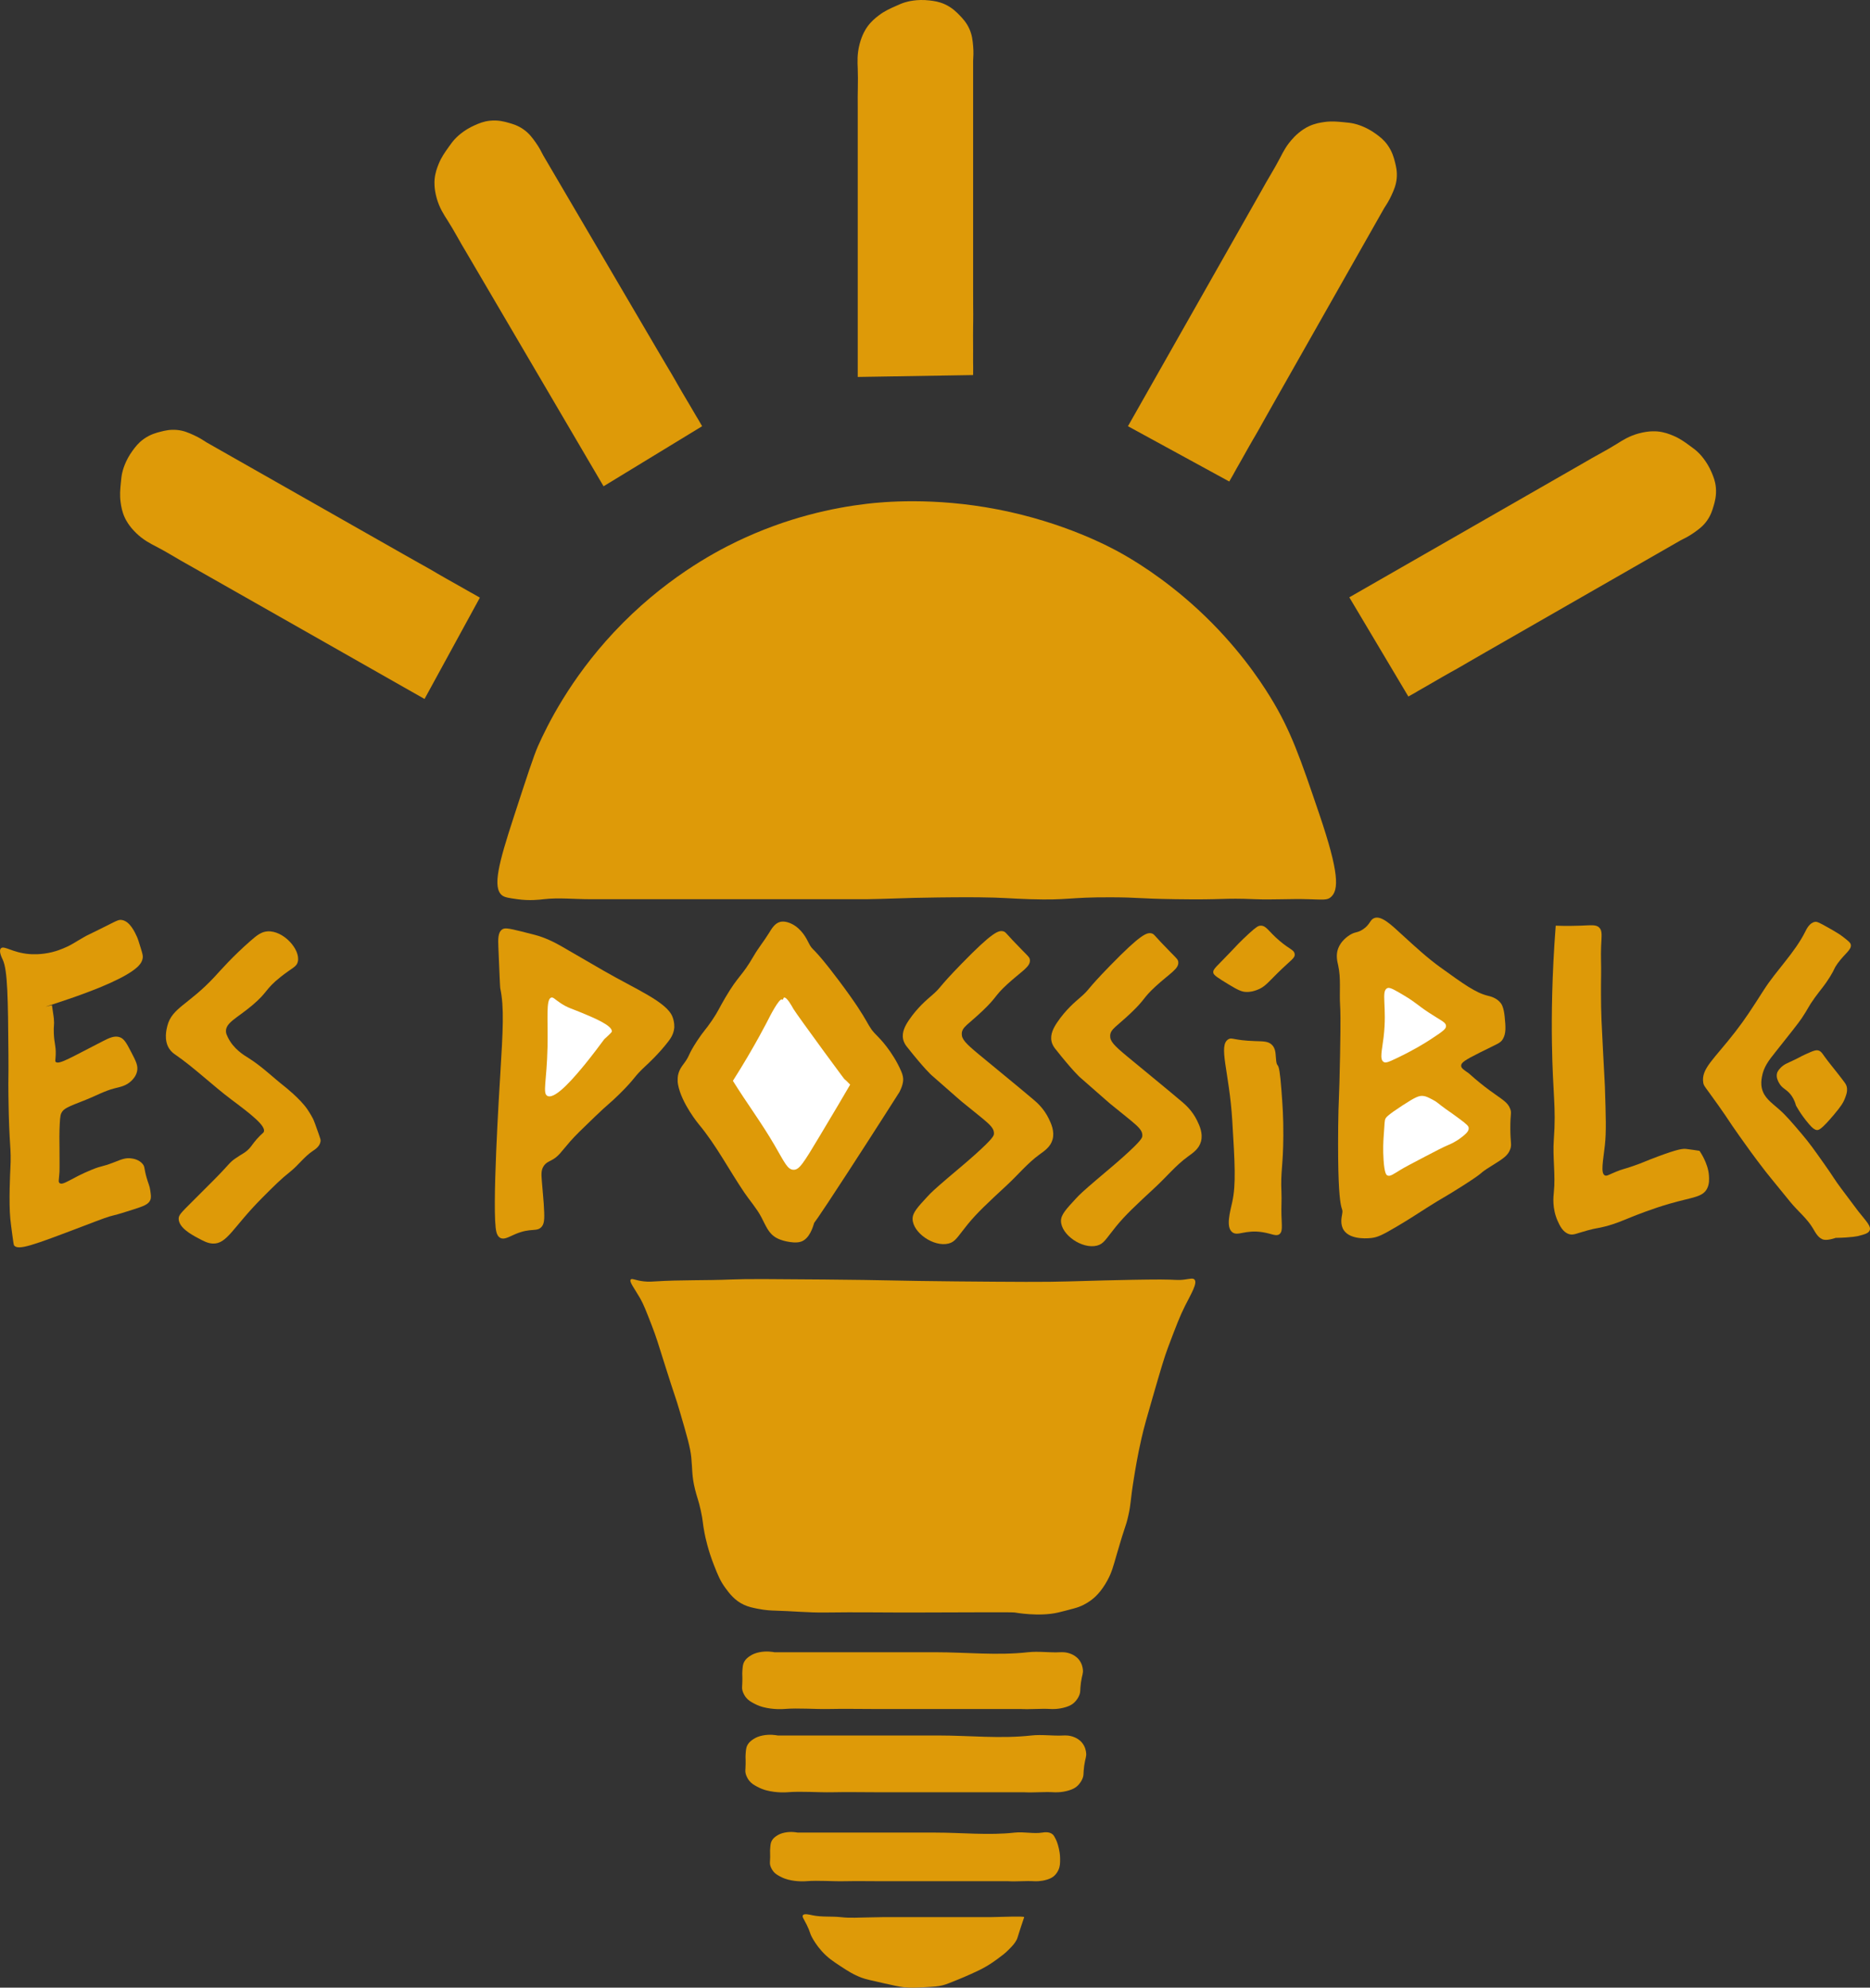 <?xml version="1.0" encoding="UTF-8"?><svg id="Warstwa_2" xmlns="http://www.w3.org/2000/svg" viewBox="0 0 988.61 1050.52"><rect x="0" y="0" width="988.61" height="1050.52" fill="#333333" stroke="none"/><defs><style>.cls-1{fill:#fff;}.cls-2{fill:#de9a08;}</style></defs><g id="Warstwa_1-2"><g><path class="cls-2" d="M265.46,473.24c-5.3-4.12-1.68-17.42,6-41,7.15-21.95,10.73-32.91,13-38,4.91-11.02,16.85-35.22,40-60,26.03-27.85,52.91-42.18,65-48,26.68-12.84,51.26-17.93,69-20,7.93-.92,34.84-3.62,69,3,35.53,6.88,59.89,20.15,65,23,5.37,2.99,22.34,12.75,41,30,20.27,18.73,32.43,36.96,38,46,10.98,17.8,15.98,32.53,26,62,10.54,31,10.49,40.3,6,44-1.9,1.57-3.94,1.24-12,1-9.33-.28-18.67,.38-28,0-17.75-.73-15.32,.41-42,0-20.88-.32-18.77-.94-34-1-23.09-.1-21.85,1.64-43,1-10.19-.31-14.04-.88-27-1-8.67-.08-19.31,.05-21.51,.08-5.28,.07-8.38,.12-12.88,.23-8.98,.23-14.13,.51-24.6,.69-2.3,.04-.93,0-34,0h-54c-6,0-12,0-18,0-5.33,0-10.67,0-16,0h-25c-8,0-16.05-.9-24,0-2.32,.26-7.39,.93-14,0-4.41-.62-6.62-.93-8-2Z"/><path class="cls-2" d="M.46,501.24c1.62-1.74,6.02,2.26,15,3,1.45,.12,6.21,.42,12-1,2.65-.65,4.6-1.43,6-2,4.04-1.64,5.3-2.73,11-6,2.37-1.36,.34-.13,14-7,3.42-1.72,4.46-2.26,6-2,4.26,.7,6.87,6.51,8,9,.44,.96,.96,2.64,2,6,.96,3.1,1.13,3.97,1,5-.32,2.56-2.2,4.28-3,5-12.14,11.05-60.89,24.1-45,20h0c.9,5.96,1,7,1,7,.37,3.79-.2,3.55,0,8,.24,5.51,1.12,6.21,1,11-.08,3.14-.47,3.56,0,4,1.75,1.64,8.6-2.67,25-11,3.26-1.66,6.16-3.08,9-2,2.28,.87,3.52,3.24,6,8,2.44,4.67,3.64,7.07,3,10-.56,2.57-2.21,4.23-3,5-2.74,2.69-5.85,3.2-9,4-5.22,1.33-9.99,4.03-15,6-9.82,3.85-11.74,4.57-13,7-.71,1.36-.8,3.9-1,9-.11,2.81-.03,3.43,0,10,.04,7.45,.05,11.18,0,12-.29,4.49-.72,5.37,0,6,1.81,1.58,6.14-2.59,17-7,6.03-2.45,4.75-1.19,12-4,3.6-1.4,5.84-2.45,9-2,.93,.13,4.07,.58,6,3,1.2,1.5,.63,2.13,2,7,1.03,3.69,1.62,4.27,2,7,.35,2.5,.52,3.74,0,5-.93,2.25-3.36,3.2-9,5-5.03,1.6-7.54,2.4-10,3-3.59,.87-5.25,1.52-17,6-26.29,10.01-33.79,12.75-36,10-.23-.28-.49-2.19-1-6-.33-2.43-.83-6.31-1-8-.9-8.87,0-26,0-26,.67-12.73-.65-10.63-1-39-.14-11.13,.11-7.9,0-22-.23-29.57-.4-44.46-3-50-.55-1.18-2.26-4.64-1-6Z"/><path class="cls-2" d="M88.46,542.24c2.47-9.7,11.38-11.3,25-26,3.29-3.55,9.32-10.53,19-19,3.4-2.97,5.71-4.79,9-5,8.3-.53,17.46,9.52,16,16-.63,2.81-2.86,3.14-9,8-8.45,6.68-6.72,8.02-15,15-8.25,6.96-14.26,9.25-14,14,.06,1.03,.38,1.72,1,3,2.99,6.17,8.46,9.42,11,11,6.85,4.27,12.65,10.02,19,15,0,0,8.14,6.39,12,12,1.66,2.41,3,5,3,5,0,0,0,0,0,0,.59,1.19,1.4,3.47,3,8,.95,2.69,1.11,3.19,1,4-.35,2.66-2.97,4.32-4,5-4.53,2.99-7.75,7.63-12,11-4.98,3.94-8.32,7.29-15,14-15.39,15.45-18.39,24.34-26,24-2.64-.12-4.83-1.29-8-3-3.21-1.72-9.87-5.33-10-10-.05-2.01,1.13-3.15,7-9,1.44-1.43,9.13-9.1,12-12,8.12-8.21,7.59-8.61,11-11,3.67-2.57,5.61-3.05,8-6,1.2-1.48,2.33-3.36,5-6,1.53-1.51,1.79-1.52,2-2,1.31-3.07-6.67-9.28-17-17-10.25-7.67-19.46-16.73-30-24-.53-.37-1.89-1.29-3-3-2.92-4.48-1.45-10.22-1-12Z"/><path class="cls-2" d="M265.46,491.24c-2.26,1.58-2.15,5.28-2,9,.59,14.31,.89,21.46,1,22,2.16,10.2,1.44,22.13,0,46-.36,6.01-4.66,73.48-2,83,.17,.62,.62,2.24,2,3,2.07,1.15,4.62-.57,8-2,8.44-3.57,11.43-.87,14-4,1.59-1.94,1.39-5.29,1-12-.14-2.42-.4-4.43-1-12-.28-3.55-.44-5.88,1-8,1.17-1.72,2.74-2.35,4-3,3.89-2.01,4.98-4.27,10-10,2.71-3.1,6.14-6.4,13-13,7.51-7.23,7.36-6.45,13-12,9.02-8.89,7.06-8.59,14-15,1.09-1.01,7-6.43,12-13,.92-1.21,2.69-3.61,3-7,0,0,.27-2.91-1-6-3.18-7.75-19.25-14.38-36-24-10.06-5.78-19-11-19-11-4.82-2.82-8.48-4.98-14-7-2.22-.81-5.14-1.54-11-3-7.22-1.8-8.76-1.87-10-1Z"/><path class="cls-1" d="M291.46,527.24c-2.97,.83-1.69,11.04-2,26-.38,18.37-2.78,24.69,0,26,4.34,2.04,15.07-11.01,20-17,0,0,3.97-4.84,10-13h0c3.94-3.53,4-4,4-4,.43-3.18-9.33-7.23-16-10-5.27-2.19-7.25-2.54-11-5-3.25-2.13-3.93-3.3-5-3Z"/><path class="cls-2" d="M480.46,539.24c4.55-6.76,9.69-11.01,12-13,5.64-4.86,2.69-3.36,16-17,16.26-16.67,19.49-17.71,22-17,1.44,.41,1.03,.93,10,10,3.18,3.22,3.83,3.76,4,5,.49,3.69-4.35,5.97-12,13-6.96,6.4-5.13,6.52-13,14-7.68,7.3-10.84,8.53-11,12-.14,2.97,2.03,5.21,9,11,5.28,4.39,21.29,17.45,29,24,1.77,1.5,5.43,4.68,8,10,1.16,2.41,3.21,6.64,2,11-1.09,3.94-4.29,6.03-7,8-6.29,4.58-11.29,10.71-17,16-10.64,9.87-15.96,14.8-21,21-5.32,6.54-6.33,9.09-10,10-7.79,1.94-18.88-5.68-19-13-.05-3.3,2.63-6.2,8-12,1.8-1.95,3.59-3.68,11-10,6.14-5.23,9.2-7.7,14-12,9.62-8.62,9.95-10.03,10-11,.22-3.93-3.67-6.04-17-17-2.43-2,.47,.35-16-14,0,0-3.7-3.23-13-15-.55-.7-1.58-2.03-2-4-.81-3.8,1.2-7.32,3-10Z"/><path class="cls-2" d="M558.91,540.34c4.55-6.76,9.69-11.01,12-13,5.64-4.86,2.69-3.36,16-17,16.26-16.67,19.49-17.71,22-17,1.44,.41,1.03,.93,10,10,3.18,3.22,3.83,3.76,4,5,.49,3.69-4.35,5.97-12,13-6.96,6.4-5.13,6.52-13,14-7.68,7.3-10.84,8.53-11,12-.14,2.97,2.03,5.21,9,11,5.28,4.39,21.29,17.45,29,24,1.77,1.5,5.43,4.68,8,10,1.16,2.41,3.21,6.64,2,11-1.09,3.94-4.29,6.03-7,8-6.29,4.58-11.29,10.71-17,16-10.64,9.87-15.96,14.8-21,21-5.32,6.54-6.33,9.09-10,10-7.79,1.94-18.88-5.68-19-13-.05-3.3,2.63-6.2,8-12,1.8-1.95,3.59-3.68,11-10,6.14-5.23,9.2-7.7,14-12,9.62-8.62,9.95-10.03,10-11,.22-3.93-3.67-6.04-17-17-2.43-2,.47,.35-16-14,0,0-3.7-3.23-13-15-.55-.7-1.58-2.03-2-4-.81-3.8,1.2-7.32,3-10Z"/><path class="cls-2" d="M649.46,549.24c-5.61,3.18,.43,17.07,2,43,1.36,22.49,2.04,33.73,0,43-1.21,5.47-3.46,13.27,0,16,2.91,2.3,6.76-1.45,16,0,5,.79,7.23,2.41,9,1,1.63-1.3,1.21-3.86,1-10-.14-4,.18-8,0-12-.52-11.36,.9-13.4,1-30,.06-9.83-.4-15.96-1-24-1.48-19.79-2.38-8.7-3-18-.12-1.73-.23-4.21-2-6-1.97-1.99-4.72-1.85-9-2-11.53-.4-12.09-2.08-14-1Z"/><path class="cls-2" d="M641.46,514.24c.23,1.23,2.82,2.84,8,6,5.44,3.33,7.16,3.87,9,4,2.66,.19,4.71-.53,6-1,4.1-1.49,5.63-3.72,11-9,7.17-7.05,9.24-7.79,9-10-.24-2.25-2.5-2.32-8-7-5.99-5.09-6.95-8.08-10-8-1.22,.03-2.19,.54-6,4-4.7,4.27-7.66,7.52-10,10-7.4,7.85-9.4,8.87-9,11Z"/><path class="cls-2" d="M707.46,501.24c-1.35,3.59-.47,6.89,0,9,1.54,6.84,.57,14.01,1,21,.17,2.81,.35,6.71,0,26-.47,26.02-.86,23.7-1,38-.53,52.62,3.24,40.23,2,47-.25,1.38-.99,5.06,1,8,3.76,5.56,14.32,4.1,15,4,2.93-.44,5.15-1.36,13-6,6.95-4.11,10.9-6.76,16-10,8.8-5.59,8.4-4.91,18-11,14.41-9.14,7.73-5.88,16-11,6.34-3.93,8.82-5.54,10-9,.84-2.46,.02-3.13,0-11-.02-7.68,.76-7.81,0-10-1.32-3.8-4.2-4.98-11-10-2.72-2.01-6.57-5-11-9-2.66-1.86-3.99-2.66-4-4-.01-1.63,1.94-2.96,10-7,9.44-4.73,10.71-4.88,12-7,1.88-3.1,1.52-6.67,1-12-.48-4.88-1.67-6.56-2-7-2.19-2.92-5.69-3.68-7-4-6.36-1.56-12.57-6.04-25-15-6.77-4.88-13.03-10.62-20-17-5.8-5.32-11.13-10.55-15-9-2.3,.92-2.07,3.44-6,6-2.97,1.94-3.92,1.04-7,3-1.03,.65-4.51,3.04-6,7Z"/><path class="cls-2" d="M822.46,489.24c-2.03,26.42-2.22,47.53-2,62,.41,27.54,2.3,33.45,1,51-.69,9.31,.97,18.72,0,28-.22,2.1-.94,8.41,2,15,1.09,2.44,2.71,5.96,6,7,2.34,.74,3.82-.32,10-2,4.7-1.28,4.75-.91,9-2,5.73-1.47,9.12-3.04,14-5,2.49-1,10.94-4.38,20-7,12.28-3.56,17.59-3.39,20-8,1.3-2.5,1.12-5.18,1-7-.45-6.7-5-13-5-13h0s-5.12-.82-7-1c-1.76-.17-3.96-.11-15,4-7.29,2.71-7.3,3.05-13,5-5.52,1.89-5.6,1.61-9,3-4,1.64-4.99,2.48-6,2-2.41-1.15-.88-7.92,0-16,.77-7.11,.51-15.07,0-31-.07-2.12-.02-.06-1-19-.82-15.77-.93-18.82-1-23-.15-9.62,0-17,0-17,.1-5-.22-10.01,0-15,.27-5.92,.7-8.33-1-10-1.66-1.63-3.98-1.23-10-1-3.11,.12-7.56,.2-13,0Z"/><path class="cls-2" d="M900.46,572.24c-1.24-7.4,5.66-12.34,17-27,5.29-6.84,8.53-11.89,15-22,6.83-10.67,16.36-19.65,22-31,.59-1.19,2.18-4.51,5-5,1.04-.18,1.85,.09,7,3,5.17,2.92,6.64,3.94,8,5,2.54,1.98,3.81,2.97,4,4,.5,2.74-3.06,4.56-7,10-2.05,2.83-1.3,2.64-4,7-3,4.85-4.75,6.51-8,11-3.7,5.11-3.32,5.54-7,11-1.71,2.53-5.83,7.72-14,18-3.32,4.18-6.11,7.66-7,13-.25,1.47-.57,3.53,0,6,1.13,4.89,4.83,7.35,9,11,3.64,3.18,6.43,6.45,12,13,4.05,4.75,6.72,8.53,12,16,5.45,7.7,4.96,7.59,9,13,8.43,11.29,9,12,9,12,4.48,5.58,6.81,7.9,6,10-.61,1.6-2.68,2.13-6,3,0,0-3.36,.88-12,1h0s-3.67,1.34-6,1c-2.99-.43-4.69-3.77-6-6-3.11-5.3-8.13-9.22-12-14-12.44-15.36-10.59-12.89-13-16-6.08-7.83-10.49-14.04-14-19-6.2-8.76-5.02-7.57-11-16-7.24-10.21-7.7-10.18-8-12Z"/><path class="cls-2" d="M940.46,572.24c1.69,3.1,3.67,3.21,6,6,1,1.19,2.23,3.08,3,6,0,0,2.46,4.76,7,10,1.79,2.06,2.92,2.87,4,3,1.01,.12,2.4-.19,9-8,3.73-4.42,5.03-6.39,6-9,.67-1.81,1.17-3.19,1-5-.21-2.23-1.23-3.06-5-8-2.31-3.02-4.81-5.9-7-9-1.19-1.68-1.76-2.59-3-3-1.13-.38-2.32-.18-7,2-3.26,1.52-2.92,1.54-6,3-3.67,1.74-5.18,2.2-7,4-1.59,1.57-1.91,2.66-2,3-.54,2.11,.46,4.01,1,5Z"/><path class="cls-1" d="M733.46,522.24c-3.53,1.58-.04,9.7-2,26-.82,6.85-2.19,11.62,0,13,1.06,.67,2.41,.2,7-2,9.35-4.49,14.47-7.71,18-10,6.95-4.51,8.05-5.59,8-7-.07-2.02-2.44-2.68-9-7-6.31-4.15-6.78-5.28-13-9-5.12-3.06-7.7-4.58-9-4Z"/><path class="cls-1" d="M732.46,591.24c.39-.75,1.07-1.83,9-7,6.98-4.55,8.81-5.25,11-5,1.55,.18,2.69,.8,5,2,2.66,1.39,2.87,2.07,7,5,2.79,1.98,3.39,2.31,7,5,4.27,3.18,4.95,3.95,5,5,.08,1.8-1.76,3.27-4,5-3.06,2.37-5.83,3.51-7,4-2.61,1.1-5.74,2.73-12,6-7.21,3.76-10.8,5.67-13,7-3.98,2.41-5.58,3.69-7,3-.55-.27-1.51-1.04-2-8-.4-5.69-.12-10.2,0-12,.57-8.34,.52-9.07,1-10Z"/><path class="cls-2" d="M333.46,676.24c-.99,1.12,2.07,4.88,5,10,1.74,3.04,3.16,6.69,6,14,2.54,6.52,3.54,10.05,7,21,5.83,18.47,5.53,16.56,8,25,3.65,12.48,5.47,18.71,6,24,.63,6.29,.22,9.85,2,17,1,4.03,1.8,5.59,3,11,1.29,5.81,.93,6.52,2,12,.48,2.47,1.88,9.09,5,17,2.02,5.12,3.24,8.22,6,12,2.14,2.93,4.97,6.72,10,9,2.33,1.05,4.49,1.49,7,2,4.42,.89,7.85,.97,9,1,9,.22,17.99,1.14,27,1,16-.25,32,.06,48,0,33.99-.12,50.99-.19,52,0,0,0,12.9,2.38,23,0,.19-.04,1.83-.44,4-1,3.64-.95,5.46-1.42,7-2,3.55-1.34,5.97-3.19,7-4,1.26-.98,4.63-3.79,8-10,2.31-4.26,3.04-7.2,5-14,4.54-15.76,4.6-13.81,6-20,1.6-7.1,.89-6.93,3-20,.74-4.56,1.95-12.04,4-21,1.4-6.12,2.93-11.42,6-22,4.01-13.83,6.01-20.74,8-26,4.21-11.14,6.32-16.7,9-22,3.28-6.49,6.77-12.17,5-14-.81-.83-2.23-.38-5,0-4.23,.58-4.41,0-13,0-16.37,0-48,1-48,1-13.03,.41-28.68,.27-60,0-32.69-.29-34.72-.7-70-1-27.2-.23-40.8-.35-49,0-13.33,.57-26.69,.14-40,1-1.6,.1-3.41,.28-6,0-4.47-.48-6.32-1.77-7-1Z"/><path class="cls-2" d="M392.46,883.24c-.13,1.96,.05,2.01,0,5-.06,3.42-.3,3.68,0,5,.1,.42,.54,2.22,2,4,1.18,1.44,2.43,2.14,4,3,2.29,1.26,4.27,1.81,5,2,5.46,1.44,10.64,1.03,11,1,7.98-.63,16,.17,24,0,7.66-.17,15.33,0,23,0h78c5.32,.3,10.68-.32,16,0,.55,.03,4,.24,8-1,2.04-.63,3.16-1.31,4-2,.41-.33,1.96-1.65,3-4,.95-2.16,.41-2.77,1-7,.6-4.27,1.3-4.67,1-7-.11-.86-.41-2.97-2-5-1.44-1.85-3.19-2.64-4-3-2.69-1.19-5.15-1.04-6-1-5.66,.3-11.37-.63-17,0-16.23,1.82-32.67,0-49,0h-85c-1.03-.18-4.18-.76-8,0-2.05,.41-3.63,1.07-5,2-.91,.62-2.13,1.45-3,3-.73,1.31-.83,2.56-1,5Z"/><path class="cls-2" d="M394.18,927.24c-.13,1.96,.05,2.01,0,5-.06,3.42-.3,3.68,0,5,.1,.42,.54,2.22,2,4,1.18,1.44,2.43,2.14,4,3,2.29,1.26,4.27,1.81,5,2,5.46,1.44,10.64,1.03,11,1,7.98-.63,16,.17,24,0,7.66-.17,15.33,0,23,0h78c5.32,.3,10.68-.32,16,0,.55,.03,4,.24,8-1,2.04-.63,3.16-1.31,4-2,.41-.33,1.96-1.65,3-4,.95-2.16,.41-2.77,1-7,.6-4.27,1.3-4.67,1-7-.11-.86-.41-2.97-2-5-1.44-1.85-3.19-2.64-4-3-2.69-1.19-5.15-1.04-6-1-5.66,.3-11.37-.63-17,0-16.23,1.82-32.67,0-49,0h-85c-1.03-.18-4.18-.76-8,0-2.05,.41-3.63,1.07-5,2-.91,.62-2.13,1.45-3,3-.73,1.31-.83,2.56-1,5Z"/><path class="cls-2" d="M407.16,977.13c-.12,1.68,.04,1.72,0,4.28-.05,2.92-.26,3.15,0,4.28,.08,.36,.47,1.9,1.71,3.43,1.01,1.23,2.08,1.83,3.43,2.57,1.96,1.08,3.65,1.55,4.28,1.71,4.68,1.23,9.11,.88,9.42,.86,6.83-.54,13.7,.15,20.55,0,6.56-.14,13.13,0,19.69,0h66.79c4.56,.26,9.14-.27,13.7,0,.47,.03,3.42,.21,6.85-.86,1.74-.54,2.7-1.13,3.43-1.71,.35-.28,1.68-1.41,2.57-3.43,.88-1.99,.88-3.69,.86-5.99-.02-2.31-.38-4.04-.62-5.14-.64-2.97-1.51-4.75-1.71-5.14-.67-1.33-1.01-2-1.71-2.57-1.8-1.46-4.4-1.01-5.37-.86-4.8,.74-9.73-.54-14.56,0-13.9,1.56-27.97,0-41.96,0h-72.78c-.88-.15-3.58-.65-6.85,0-1.76,.35-3.11,.92-4.28,1.71-.78,.53-1.83,1.24-2.57,2.57-.63,1.13-.71,2.19-.86,4.28Z"/><path class="cls-2" d="M423.46,656.24c4.59-1.53,6.34-7.88,7-10,.05-.16-.4,1.31,18-27,14.25-21.92,27-42,27-42h0s1.75-3.16,2-6c.12-1.4-.1-2.91-1-5-4.64-10.78-12-18-12-18-7.5-7.35-2.62-5.52-21-30-14.72-19.6-13.45-14.92-16-20-.97-1.93-3.53-7.34-9-10-3.36-1.63-5.55-1.12-6-1-2.85,.75-4.34,3.31-6,6-2.52,4.09-5.59,7.84-8,12-6.48,11.2-7.82,9.81-15,22-3.4,5.78-3.7,7.11-7,12-3.55,5.26-4.26,5.28-8,11-5.1,7.8-3.51,7.35-7,12-.9,1.2-2.41,3.1-3,6,0,0-.48,2.38,0,5,1.85,10.01,11,21,11,21,9.23,11.09,15.92,24.06,24,36,2.95,4.37,6.54,8.34,9,13,2.49,4.73,3.79,8.65,8,11,2.43,1.35,5.27,1.87,6,2,1.46,.26,4.59,.81,7,0Z"/><path class="cls-1" d="M387.46,571.24c11.69-18.37,19-33,19-33s5.43-10.87,7-10c.05,.03,.12,.14,.25,.14,.37,0,.43-1.04,.75-1.14,1.47-.45,4.18,4.53,5,6,1.48,2.65,32.71,45.22,27,37h0s.58,.58,1,1c1.05,1.05,2,2,2,2h0c-3.89,6.72-7.92,13.48-16,27-8.93,14.95-10.98,18.12-14,18-3.13-.12-4.59-3.67-10-13-6.77-11.68-14.88-22.53-22-34Z"/><path class="cls-2" d="M424.46,1012.24c-.51,.79,.48,2.01,2,5,1.93,3.8,1.42,4.13,3,7,.63,1.14,2.25,3.95,5,7,3.18,3.54,6.12,5.46,10,8,3.68,2.41,6.63,4.34,11,6,2.06,.78,5.37,1.52,12,3,5.22,1.17,7.88,1.75,10,2,4.04,.47,7.08,.26,12,0,4.31-.23,6.52-.36,9-1,1.75-.45,3.83-1.3,8-3,2.03-.83,4.17-1.7,7-3,3.46-1.58,5.41-2.48,8-4,2.78-1.63,4.75-3.08,6-4,2.21-1.63,3.96-2.92,6-5,1.75-1.79,2.95-3,4-5,.46-.87,.27-.72,2-6,.86-2.63,1.86-5.58,1.99-5.96,0,0,.02-.02,.01-.04-.04-.57-10.68-.17-18,0h-57c-14.73,.22-16.57,.58-22,0-4.98-.53-10.1,.06-15-1-1.68-.36-4.33-1.03-5,0Z"/><path class="cls-2" d="M454.46,23.24c1.33-5.1,3.35-8.08,4-9,2.09-2.94,4.3-4.69,6-6,3.06-2.37,5.94-3.63,9-5,2.23-1,3.34-1.5,5-2,1.19-.36,6.25-1.81,13-1,2.31,.28,4.89,.59,8,2,3.94,1.79,6.36,4.28,8,6,1.52,1.59,3.5,3.66,5,7,1.45,3.23,1.73,6.02,2,9,.31,3.42,.12,5.82,0,8V120.24c0,9,0,18,0,27,0,.66,0,2.08,0,4,0,5.13,0,7.69,.02,9.95,.03,3.7,.06,5.42,.02,8.78-.01,1.18-.04,2.05-.04,2.26-.07,2.67-.01,7.14,0,13,.01,5.89-.04,5.37,0,7,.02,.69,.07,2.84,0,5.73,0,.11,0,.21,0,.27,0,0-61,1-61,1V56.24c-.13-6.67,.27-13.34,0-20-.14-3.55-.39-7.7,1-13Z"/><path class="cls-2" d="M683.98,72.62c3.68-3.78,6.9-5.38,7.92-5.86,3.27-1.53,6.05-1.95,8.18-2.26,3.83-.55,6.95-.23,10.3,.09,2.43,.23,3.65,.35,5.34,.73,1.21,.27,6.33,1.51,11.8,5.54,1.88,1.38,3.97,2.92,5.97,5.69,2.54,3.5,3.42,6.86,4,9.17,.54,2.13,1.24,4.91,.9,8.56-.33,3.53-1.46,6.09-2.7,8.82-1.42,3.13-2.77,5.12-3.95,6.96l-7.4,13.05c-4.44,7.83-8.88,15.66-13.32,23.49-2.96,5.22-5.92,10.44-8.88,15.66-4.6,8.12-9.21,16.24-13.81,24.36-4.44,7.83-8.87,15.66-13.32,23.49-.33,.57-1.03,1.81-1.97,3.48-2.53,4.46-3.79,6.69-4.89,8.67-1.8,3.23-2.62,4.74-4.32,7.65-.59,1.02-1.04,1.76-1.15,1.95-1.37,2.29-3.53,6.21-6.41,11.31-2.9,5.13-2.68,4.65-3.45,6.09-.33,.61-1.34,2.5-2.82,4.99-.06,.1-.11,.18-.14,.23,0,0-53.55-29.22-53.55-29.22l3.95-6.96c1.48-2.61,2.96-5.22,4.44-7.83,2.47-4.35,4.93-8.7,7.4-13.05,4.11-7.25,8.22-14.5,12.33-21.75,5.26-9.28,10.52-18.56,15.79-27.84,4.44-7.83,8.88-15.66,13.32-23.49,8.88-15.66,13.32-23.49,13.32-23.49,3.17-5.86,6.81-11.47,9.87-17.4,1.63-3.15,3.46-6.89,7.28-10.81Z"/><path class="cls-2" d="M866.53,229.04c5.09-1.38,8.67-1.11,9.8-1.01,3.59,.34,6.2,1.4,8.19,2.22,3.58,1.48,6.1,3.35,8.81,5.32,1.97,1.44,2.96,2.15,4.22,3.34,.9,.85,4.68,4.52,7.33,10.78,.91,2.15,1.93,4.54,2.24,7.93,.4,4.31-.55,7.65-1.23,9.92-.62,2.1-1.44,4.86-3.59,7.82-2.08,2.87-4.36,4.49-6.81,6.21-2.81,1.97-4.99,3-6.94,3.98l-13.01,7.46c-7.81,4.48-15.62,8.95-23.42,13.43l-15.62,8.95c-8.1,4.64-16.19,9.28-24.29,13.93-7.81,4.48-15.61,8.96-23.42,13.43-.57,.33-1.8,1.03-3.47,1.99-4.45,2.55-6.67,3.83-8.62,4.97-3.19,1.86-4.67,2.75-7.61,4.39-1.03,.58-1.79,.98-1.98,1.09-2.35,1.27-6.2,3.54-11.28,6.47-5.11,2.94-4.67,2.64-6.07,3.48-.59,.36-2.43,1.47-4.97,2.85-.1,.05-.18,.1-.24,.13,0,0-31.21-52.42-31.21-52.42,2.31-1.33,4.63-2.65,6.94-3.98,2.6-1.49,5.21-2.98,7.81-4.48,4.34-2.49,8.68-4.97,13.01-7.46,7.23-4.14,14.46-8.29,21.69-12.43,9.25-5.31,18.51-10.61,27.76-15.92,7.81-4.48,15.62-8.95,23.42-13.43,15.62-8.95,23.42-13.43,23.42-13.43,5.72-3.43,11.7-6.4,17.35-9.95,3.01-1.89,6.49-4.17,11.78-5.6Z"/><path class="cls-2" d="M230.86,104.69c-1.43-5.07-1.2-8.66-1.11-9.79,.31-3.6,1.34-6.22,2.14-8.21,1.44-3.6,3.28-6.13,5.23-8.87,1.42-1.99,2.12-2.98,3.3-4.26,.84-.91,4.47-4.72,10.71-7.44,2.14-.93,4.52-1.97,7.91-2.32,4.3-.45,7.65,.47,9.94,1.13,2.11,.6,4.87,1.39,7.86,3.51,2.89,2.05,4.54,4.31,6.28,6.75,2,2.79,3.05,4.96,4.05,6.9l7.59,12.94c4.56,7.76,9.11,15.52,13.67,23.29,3.04,5.17,6.07,10.35,9.11,15.52,4.72,8.05,9.45,16.1,14.17,24.15,4.56,7.76,9.11,15.52,13.67,23.29,.33,.57,1.05,1.79,2.02,3.45,2.6,4.42,3.9,6.63,5.06,8.57,1.9,3.18,2.79,4.65,4.46,7.57,.59,1.02,1,1.78,1.11,1.97,1.29,2.34,3.6,6.16,6.58,11.21,2.99,5.08,2.68,4.65,3.54,6.04,.36,.59,1.5,2.41,2.9,4.94,.06,.1,.1,.18,.13,.24,0,0-52.1,31.74-52.1,31.74l-4.05-6.9-4.56-7.76-7.59-12.94-12.65-21.56c-5.4-9.2-10.8-18.4-16.2-27.6-4.56-7.76-9.11-15.52-13.67-23.29l-13.67-23.29c-3.49-5.68-6.52-11.64-10.12-17.25-1.92-2.99-4.23-6.45-5.72-11.72Z"/><path class="cls-2" d="M71.88,281.63c-3.78-3.68-5.37-6.9-5.85-7.92-1.53-3.27-1.95-6.05-2.25-8.18-.55-3.84-.22-6.95,.1-10.3,.23-2.43,.35-3.65,.73-5.34,.27-1.21,1.51-6.33,5.55-11.8,1.38-1.88,2.93-3.96,5.69-5.97,3.5-2.54,6.86-3.42,9.17-3.99,2.13-.53,4.91-1.23,8.56-.89,3.53,.33,6.09,1.47,8.81,2.71,3.13,1.42,5.12,2.77,6.96,3.95l13.04,7.41c7.83,4.44,15.65,8.89,23.48,13.33,5.22,2.96,10.43,5.93,15.65,8.89,8.12,4.61,16.23,9.22,24.35,13.83s15.65,8.88,23.48,13.33c.57,.33,1.8,1.03,3.48,1.98,4.46,2.53,6.69,3.79,8.67,4.9,3.23,1.8,4.74,2.63,7.65,4.32,1.02,.59,1.76,1.04,1.94,1.15,2.29,1.38,6.2,3.54,11.3,6.42,5.13,2.9,4.65,2.68,6.09,3.46,.61,.33,2.5,1.34,4.98,2.82,.1,.06,.18,.11,.23,.14,0,0-29.25,53.54-29.25,53.54l-6.96-3.95-7.83-4.44-13.04-7.41c-7.25-4.12-14.49-8.23-21.74-12.35-9.28-5.27-18.55-10.54-27.83-15.8-7.83-4.44-15.65-8.89-23.48-13.33-15.65-8.89-23.48-13.33-23.48-13.33-5.86-3.18-11.47-6.82-17.39-9.88-3.15-1.63-6.89-3.47-10.81-7.29Z"/></g></g></svg>